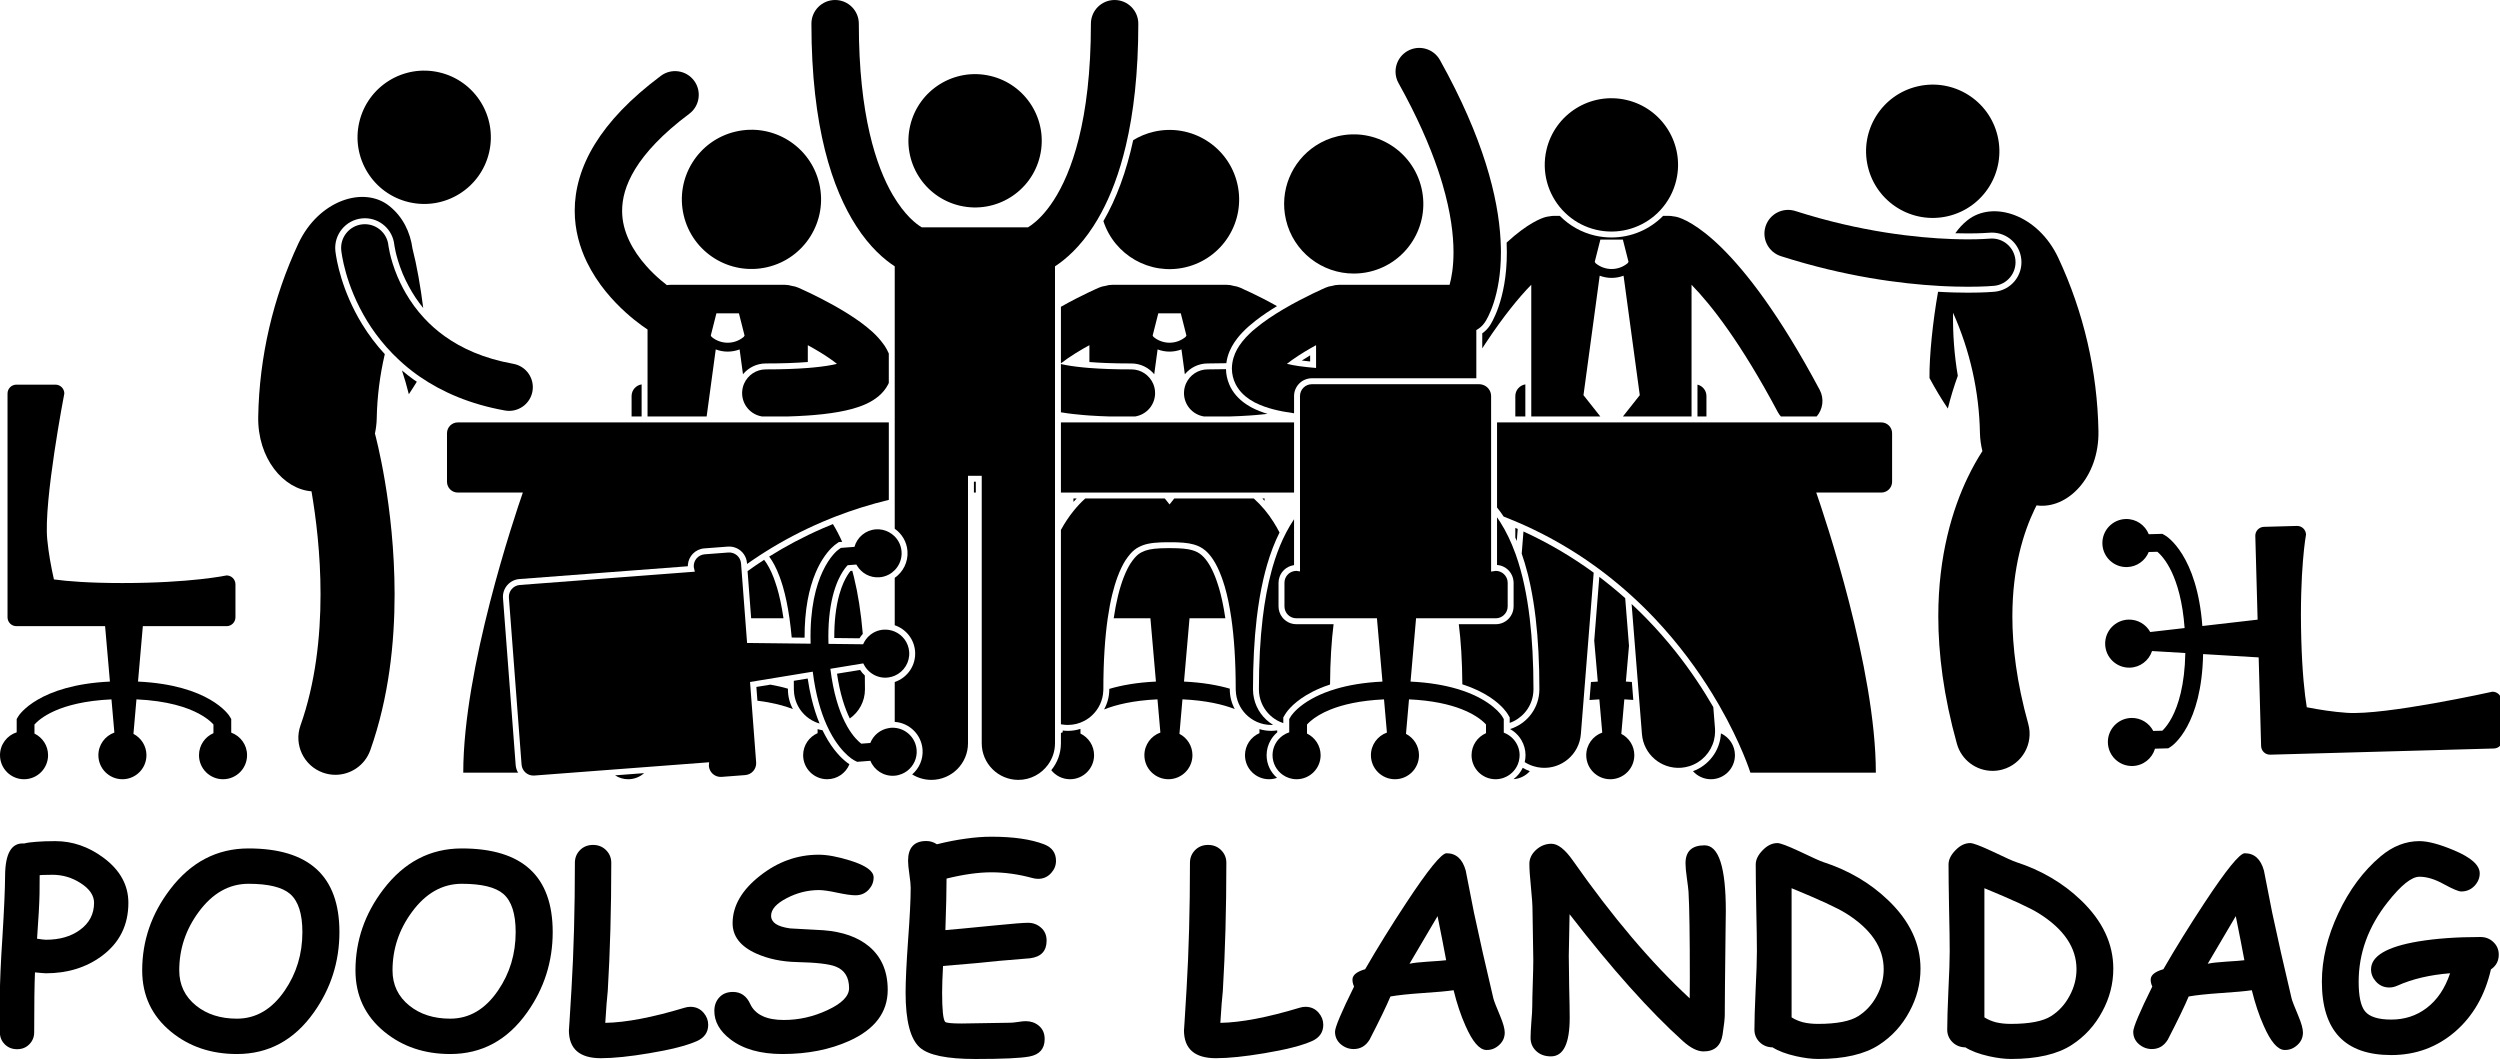 <?xml version="1.0" encoding="UTF-8" standalone="no"?>
<svg
   xmlns:dc="http://purl.org/dc/elements/1.1/"
   xmlns:cc="http://creativecommons.org/ns#"
   xmlns:rdf="http://www.w3.org/1999/02/22-rdf-syntax-ns#"
   xmlns:svg="http://www.w3.org/2000/svg"
   xmlns="http://www.w3.org/2000/svg"
   xmlns:sodipodi="http://sodipodi.sourceforge.net/DTD/sodipodi-0.dtd"
   xmlns:inkscape="http://www.inkscape.org/namespaces/inkscape"
   height="171.702"
   width="405"
   version="1.1"
   x="0px"
   y="0px"
   viewBox="0 0 135 57.234"
   style="fill:#000000"
   xml:space="preserve"
   id="svg20"
   sodipodi:docname="poolse_landdag.svg"
   inkscape:version="1.0.2-2 (e86c870879, 2021-01-15)"
   inkscape:export-filename="C:\Users\A599131\Documents\TAAL\rebus\Poolsee landdag\pic-pl.png"
   inkscape:export-xdpi="96"
   inkscape:export-ydpi="96"><defs
     id="defs24" /><sodipodi:namedview
     pagecolor="#ffffff"
     bordercolor="#666666"
     borderopacity="1"
     objecttolerance="10"
     gridtolerance="10"
     guidetolerance="10"
     inkscape:pageopacity="0"
     inkscape:pageshadow="2"
     inkscape:window-width="1920"
     inkscape:window-height="1057"
     id="namedview22"
     showgrid="false"
     inkscape:zoom="0.55625733"
     inkscape:cx="539.82753"
     inkscape:cy="242.7396"
     inkscape:window-x="-8"
     inkscape:window-y="-8"
     inkscape:window-maximized="1"
     inkscape:current-layer="g1762"
     showguides="false"
     inkscape:document-rotation="0"
     fit-margin-top="0"
     fit-margin-left="0"
     fit-margin-right="0"
     fit-margin-bottom="0" /><g
     style="display:inline"
     inkscape:label="layer"
     id="g1762"
     inkscape:groupmode="layer"
     transform="translate(-35.833,-111.779)"><g
       transform="matrix(0.16,0,0,0.16,35.833,111.779)"
       id="g108"
       style="display:inline;fill:#000000"><path
         inkscape:connector-curvature="0"
         d="m 548.734,230.035 1.051,-12.062 -0.739,-9.306 -0.371,-4.667 -0.169,-2.115 c -1.586,-1.415 -3.237,-2.822 -4.953,-4.217 -0.842,-0.684 -1.698,-1.363 -2.57,-2.039 -0.403,-0.311 -0.805,-0.624 -1.215,-0.935 l -0.071,0.896 -0.165,2.077 -0.505,6.333 -0.371,4.668 -0.604,7.584 1.203,13.783 c -0.789,0.037 -1.559,0.083 -2.31,0.139 l -0.483,6.079 c 1.058,-0.092 2.164,-0.164 3.317,-0.218 l 0.977,11.208 c -3.143,1.118 -5.397,4.111 -5.397,7.638 0,4.48 3.633,8.111 8.113,8.111 4.48,0 8.111,-3.631 8.111,-8.111 0,-3.137 -1.783,-5.854 -4.389,-7.203 l 1.016,-11.646 c 1.048,0.048 2.056,0.112 3.025,0.193 l -0.482,-6.068 c -0.66,-0.048 -1.33,-0.09 -2.019,-0.122 z"
         id="path2" /><path
         inkscape:connector-curvature="0"
         d="m 510.806,262.965 c 2.189,-0.143 4.138,-1.153 5.512,-2.692 -0.842,-0.306 -1.642,-0.688 -2.399,-1.137 -0.71,1.52 -1.784,2.833 -3.113,3.829 z"
         id="path4" /><path
         inkscape:connector-curvature="0"
         d="m 571.382,260.273 c 1.485,1.665 3.642,2.719 6.05,2.719 4.481,0 8.111,-3.631 8.111,-8.111 0,-3.271 -1.939,-6.083 -4.728,-7.367 -0.292,5.805 -4.08,10.813 -9.433,12.759 z"
         id="path6" /><path
         inkscape:connector-curvature="0"
         d="m 575.922,133.668 c 0,-1.871 -1.291,-3.43 -3.026,-3.867 v 10.764 h 3.026 z"
         id="path8" /><path
         inkscape:connector-curvature="0"
         d="m 511.422,181.448 c 0.169,0.37 0.327,0.755 0.49,1.133 l 0.322,-4.058 c -0.272,-0.119 -0.539,-0.242 -0.813,-0.36 v 3.285 z"
         id="path10" /><path
         inkscape:connector-curvature="0"
         d="m 511.422,133.668 v 6.896 h 3.382 V 129.73 c -1.913,0.299 -3.382,1.941 -3.382,3.938 z"
         id="path12" /><path
         inkscape:connector-curvature="0"
         d="m 555.608,208.668 c -1.468,-1.503 -3.009,-3.011 -4.618,-4.517 -0.054,-0.051 -0.109,-0.101 -0.163,-0.151 -0.053,-0.049 -0.106,-0.098 -0.159,-0.146 l 0.012,0.146 0.154,1.946 0.217,2.722 1.722,21.657 0.484,6.095 0.902,11.348 c 0.541,6.807 6.499,11.885 13.306,11.344 0.954,-0.076 1.869,-0.268 2.745,-0.545 4.108,-1.295 7.228,-4.65 8.262,-8.78 0.233,-0.93 0.361,-1.895 0.369,-2.888 0.003,-0.361 -0.002,-0.725 -0.031,-1.092 l -0.448,-5.643 -0.122,-1.526 c -3.332,-5.765 -7.537,-12.193 -12.749,-18.758 -2.864,-3.608 -6.151,-7.393 -9.883,-11.212 z"
         id="path14" /><path
         inkscape:connector-curvature="0"
         d="m 502.767,109.959 c -0.663,0.982 -1.519,1.85 -2.505,2.543 v 2.826 2.239 c 0.36,-0.557 0.718,-1.104 1.072,-1.64 6.223,-9.419 11.444,-15.706 15.47,-19.828 v 33.568 10.896 h 23.313 l -5.693,-7.191 0.503,-3.705 4.969,-36.616 c 1.297,0.486 2.662,0.74 4.026,0.739 h 0.002 c 0,0 0.004,0 0.006,0 1.363,0 2.726,-0.254 4.02,-0.74 l 4.971,36.617 0.503,3.705 -5.693,7.191 h 23.166 V 129.667 96.113 c 6.694,6.861 16.688,19.631 29.123,42.984 0.289,0.541 0.643,1.021 1.028,1.467 h 12.076 c 2.102,-2.43 2.618,-5.99 1.016,-8.996 -13.614,-25.512 -24.796,-39.76 -33.007,-47.865 -8.195,-8.086 -13.532,-10.047 -15.127,-10.465 -0.407,-0.107 -0.814,-0.172 -1.221,-0.215 -0.521,-0.111 -1.061,-0.174 -1.617,-0.174 h -1.858 c -4.472,4.551 -10.661,7.303 -17.439,7.303 -1.865,0 -3.739,-0.217 -5.573,-0.643 -4.579,-1.065 -8.65,-3.386 -11.869,-6.66 h -1.895 c -0.557,0 -1.098,0.063 -1.621,0.174 -0.404,0.043 -0.811,0.107 -1.216,0.215 l -0.003,-0.002 c -1.466,0.386 -6.102,2.089 -13.208,8.643 0.045,1.093 0.074,2.179 0.074,3.25 0.026,16.326 -5.557,24.492 -5.793,24.83 z m 37.355,-29.086 h 3.801 3.799 l 1.9,7.5 -0.289,0.456 c -1.566,1.306 -3.484,1.96 -5.412,1.962 -1.928,-0.002 -3.843,-0.655 -5.407,-1.958 l -0.292,-0.46 z"
         id="path16" /><path
         inkscape:connector-curvature="0"
         d="m 513.578,186.855 c 0.722,2.064 1.374,4.251 1.966,6.559 0.084,0.329 0.174,0.646 0.256,0.98 0.26,1.065 0.502,2.16 0.733,3.273 0.716,3.432 1.302,7.09 1.76,11 0.835,7.123 1.25,15.072 1.254,24 0,0.418 -0.026,0.828 -0.063,1.237 -0.506,5.745 -4.49,10.504 -9.834,12.144 0.402,0.224 0.786,0.473 1.15,0.746 1.086,0.814 1.992,1.832 2.672,2.991 0.89,1.517 1.396,3.265 1.396,5.095 0,0.806 -0.104,1.586 -0.283,2.338 0.893,0.568 1.867,1.021 2.903,1.348 0.876,0.276 1.792,0.469 2.747,0.545 6.807,0.541 12.765,-4.537 13.306,-11.344 l 0.9,-11.309 0.485,-6.108 1.724,-21.683 0.354,-4.444 0.017,-0.224 0.504,-6.332 0.172,-2.161 0.176,-2.221 c -6.938,-5.067 -14.813,-9.829 -23.701,-13.903 z"
         id="path18" /><path
         inkscape:connector-curvature="0"
         d="m 529.353,72.85 c 2.632,2.222 5.811,3.876 9.396,4.711 7.183,1.672 14.363,-0.3 19.602,-4.711 0.734,-0.618 1.426,-1.288 2.078,-1.998 2.535,-2.76 4.419,-6.188 5.329,-10.1 2.817,-12.1 -4.709,-24.191 -16.807,-27.01 -12.1,-2.816 -24.193,4.707 -27.012,16.807 -1.748,7.51 0.489,15.014 5.328,20.303 0.65,0.708 1.347,1.374 2.086,1.998 z"
         id="path20" /><path
         inkscape:connector-curvature="0"
         d="m 78.041,247.262 v -4.59 l -0.419,-0.705 C 77.218,241.129 70.421,231.15 46.578,230.034 l 1.631,-18.704 h 28.26 c 1.654,0 2.996,-1.342 2.996,-2.996 v -11.131 c 0,-1.654 -1.342,-2.996 -2.996,-2.996 0,0 -11.98,2.572 -35.191,2.572 -11.224,0 -18.523,-0.602 -23.078,-1.223 -0.934,-4.121 -1.807,-8.832 -2.256,-13.504 -1.248,-12.979 5.767,-49.242 5.767,-49.242 0,-1.652 -1.341,-2.994 -2.995,-2.994 H 5.535 c -1.654,0 -2.994,1.342 -2.994,2.994 L 2.54,208.334 c 0,1.654 1.341,2.996 2.995,2.996 h 6.067 7.112 16.753 l 1.631,18.704 C 13.254,231.148 6.459,241.129 6.053,241.967 l -0.42,0.707 v 4.482 C 2.366,248.204 0,251.265 0,254.881 c 0,4.48 3.631,8.111 8.111,8.111 4.482,0 8.113,-3.631 8.113,-8.111 0,-3.217 -1.876,-5.987 -4.59,-7.3 l -0.001,-3.061 c 1.617,-1.795 7.963,-7.647 25.989,-8.483 l 0.978,11.207 c -3.142,1.119 -5.396,4.111 -5.396,7.638 0,4.48 3.632,8.111 8.112,8.111 4.48,0 8.111,-3.631 8.111,-8.111 0,-3.137 -1.783,-5.854 -4.388,-7.203 l 1.015,-11.645 c 10.568,0.481 17.143,2.727 21.073,4.828 2.214,1.186 3.602,2.331 4.413,3.127 0.202,0.197 0.368,0.374 0.501,0.524 v 2.93 c -2.87,1.25 -4.879,4.109 -4.879,7.439 0,4.48 3.632,8.111 8.112,8.111 4.48,0 8.112,-3.631 8.112,-8.111 0.002,-3.509 -2.228,-6.487 -5.345,-7.62 z"
         id="path22" /><ellipse
         transform="matrix(0.227,-0.974,0.974,0.227,65.544,175.23)"
         cx="143.133"
         cy="46.334"
         rx="22.494"
         ry="22.495"
         id="ellipse24" /><path
         inkscape:connector-curvature="0"
         d="m 124.985,253.169 c 6.287,-17.82 8.185,-36.204 8.195,-52.573 -0.025,-30.075 -6.465,-53.564 -6.622,-54.221 -0.004,-0.015 -0.01,-0.028 -0.014,-0.043 0.341,-1.634 0.556,-3.296 0.6,-4.965 0.133,-7.375 1.053,-14.696 2.726,-21.842 -2.86,-3.094 -5.423,-6.477 -7.663,-10.131 -6.941,-11.37 -8.646,-21.666 -9.003,-24.549 l -0.004,-0.031 -0.012,-0.116 c -0.568,-5.484 3.432,-10.408 8.916,-10.979 0.35,-0.035 0.696,-0.054 1.039,-0.054 5.136,0 9.409,3.857 9.94,8.972 0.008,0.052 0.029,0.201 0.062,0.411 0.054,0.335 0.176,1.042 0.402,2.03 0.37,1.606 1.058,4.087 2.224,6.948 0.071,0.174 0.137,0.344 0.211,0.52 0.589,1.397 1.254,2.732 1.953,4.039 1.416,2.649 3.051,5.111 4.907,7.373 -0.9,-7.162 -2.182,-14.475 -3.624,-20.045 -0.752,-5.572 -3.285,-10.782 -7.816,-14.385 -8.586,-6.893 -23.865,-1.947 -30.703,12.672 -8.564,18.313 -13.182,38.232 -13.547,58.445 -0.258,14.133 8.566,24.448 17.978,25.175 1.499,8.732 3.065,21.132 3.053,34.774 0.013,14.398 -1.751,30.11 -6.764,44.238 -2.303,6.507 1.108,13.65 7.617,15.952 1.379,0.487 2.786,0.719 4.169,0.719 5.145,0.003 9.966,-3.203 11.78,-8.334 z"
         id="path26" /><path
         inkscape:connector-curvature="0"
         d="m 135.663,125.028 c 0.862,2.607 1.64,5.28 2.319,8.021 0.925,-1.378 1.819,-2.787 2.695,-4.217 -0.374,-0.257 -0.763,-0.497 -1.13,-0.762 -1.342,-0.963 -2.628,-1.986 -3.884,-3.042 z"
         id="path28" /><path
         inkscape:connector-curvature="0"
         d="m 136.125,97.483 c -0.764,-1.431 -1.426,-2.827 -1.988,-4.159 -1.323,-3.139 -2.104,-5.895 -2.543,-7.8 -0.217,-0.952 -0.352,-1.691 -0.427,-2.158 -0.037,-0.233 -0.06,-0.397 -0.072,-0.488 -0.002,-0.013 -0.003,-0.023 -0.004,-0.033 -0.456,-4.396 -4.388,-7.589 -8.782,-7.135 -4.394,0.456 -7.589,4.386 -7.133,8.782 l -0.002,-0.002 c 0.097,0.725 1.228,11.557 8.738,23.86 1.782,2.91 3.95,5.896 6.536,8.817 1.3,1.47 2.716,2.919 4.244,4.337 1.839,1.707 3.829,3.369 6.022,4.943 0.322,0.231 0.654,0.459 0.984,0.687 7.481,5.166 16.985,9.314 28.724,11.408 0.477,0.085 0.951,0.127 1.419,0.127 3.8,0 7.171,-2.72 7.866,-6.592 0.778,-4.349 -2.116,-8.506 -6.465,-9.285 -10.078,-1.813 -17.505,-5.266 -23.198,-9.343 -2.602,-1.867 -4.847,-3.887 -6.792,-5.969 -2.593,-2.775 -4.643,-5.662 -6.27,-8.461 -0.299,-0.515 -0.586,-1.028 -0.857,-1.536 z"
         id="path30" /><path
         inkscape:connector-curvature="0"
         d="m 844.239,236.367 c -0.046,-1.654 -1.424,-2.959 -3.076,-2.912 0,0 -36.056,8.012 -49.063,7.123 -4.684,-0.32 -9.417,-1.064 -13.562,-1.883 -0.746,-4.535 -1.549,-11.815 -1.859,-23.035 -0.639,-23.203 1.6,-35.25 1.6,-35.25 -0.045,-1.652 -1.423,-2.957 -3.076,-2.91 l -11.126,0.307 c -1.653,0.045 -2.959,1.424 -2.913,3.076 l 0.78,28.249 -18.655,2.146 c -1.769,-23.806 -11.936,-30.322 -12.783,-30.706 l -0.721,-0.401 -4.584,0.128 c -1.219,-3.082 -4.258,-5.228 -7.763,-5.131 -4.478,0.123 -8.009,3.854 -7.885,8.334 0.124,4.479 3.854,8.008 8.334,7.885 3.329,-0.092 6.133,-2.18 7.302,-5.084 l 2.921,-0.081 c 1.841,1.571 7.862,7.757 9.195,25.745 l -11.608,1.336 c -1.422,-2.566 -4.185,-4.273 -7.321,-4.188 -4.479,0.123 -8.01,3.854 -7.885,8.332 0.123,4.48 3.854,8.008 8.332,7.885 3.524,-0.097 6.455,-2.433 7.486,-5.605 l 11.232,0.669 c -0.201,10.99 -2.417,17.72 -4.477,21.65 -1.083,2.062 -2.126,3.364 -2.849,4.13 -0.162,0.17 -0.308,0.313 -0.434,0.432 l -3.065,0.083 c -1.387,-2.676 -4.208,-4.475 -7.424,-4.385 -4.479,0.123 -8.009,3.854 -7.886,8.332 0.124,4.479 3.855,8.01 8.333,7.887 3.615,-0.101 6.609,-2.551 7.566,-5.847 l 4.478,-0.123 0.697,-0.439 c 0.815,-0.429 10.624,-7.502 11.061,-31.363 l 18.755,1.116 0.462,16.746 0.363,13.176 c 0.046,1.652 1.424,2.955 3.078,2.91 l 75.493,-2.084 c 1.652,-0.045 2.957,-1.422 2.911,-3.074 z"
         id="path32" /><path
         inkscape:connector-curvature="0"
         d="m 663.978,74.367 c -1.595,1.269 -2.94,2.739 -4.052,4.351 1.567,0.045 2.991,0.064 4.254,0.063 4.278,0 6.811,-0.207 7.086,-0.23 0.352,-0.032 0.67,-0.047 0.985,-0.047 5.183,0 9.456,3.893 9.944,9.056 0.525,5.485 -3.515,10.375 -9.007,10.899 -0.345,0.032 -3.521,0.32 -9.009,0.32 -1.402,0 -2.984,-0.021 -4.724,-0.071 -0.897,-0.026 -1.837,-0.061 -2.818,-0.104 -0.818,-0.036 -1.669,-0.08 -2.544,-0.132 -1.785,10.06 -2.982,21.766 -2.888,29.117 1.914,3.578 3.982,7.012 6.188,10.297 0.945,-3.811 2.074,-7.498 3.365,-11.049 -1.185,-7.03 -1.71,-14.155 -1.604,-21.286 5.729,12.795 8.826,26.626 9.079,40.653 0.054,2.036 0.337,4.067 0.829,6.042 -1.568,2.429 -3.294,5.412 -5.006,8.993 -5.056,10.551 -9.893,26.219 -9.881,46.79 -0.002,12.547 1.782,26.896 6.28,42.997 1.541,5.526 6.564,9.144 12.034,9.144 1.111,0 2.242,-0.149 3.365,-0.462 6.649,-1.857 10.535,-8.752 8.682,-15.401 -3.925,-14.06 -5.361,-26.096 -5.361,-36.277 0.011,-16.679 3.833,-28.442 7.438,-36.009 0.24,-0.504 0.481,-0.986 0.718,-1.452 10.415,1.446 21.181,-9.496 20.896,-25.085 -0.365,-20.213 -4.982,-40.133 -13.548,-58.445 C 687.846,72.42 672.566,67.475 663.978,74.367 Z"
         id="path34" /><ellipse
         transform="matrix(0.974,-0.227,0.227,0.974,5.392,149.272)"
         cx="652.245"
         cy="51.174"
         rx="22.495"
         ry="22.494"
         id="ellipse36" /><path
         inkscape:connector-curvature="0"
         d="m 664.181,96.78 c 5.452,0 8.595,-0.29 8.818,-0.312 4.398,-0.419 7.627,-4.323 7.207,-8.721 -0.417,-4.398 -4.32,-7.625 -8.719,-7.207 h -0.002 c 0,0 0,0 -0.049,0.004 -0.424,0.036 -2.984,0.236 -7.256,0.236 -1.586,0 -3.414,-0.028 -5.45,-0.103 -11.795,-0.426 -30.773,-2.396 -52.792,-9.457 -4.209,-1.348 -8.711,0.969 -10.061,5.177 -1.348,4.206 0.972,8.711 5.18,10.059 21.592,6.917 40.424,9.312 53.401,10.039 0.609,0.035 1.21,0.066 1.794,0.094 1.181,0.055 2.301,0.095 3.37,0.124 1.657,0.047 3.185,0.067 4.559,0.067 z"
         id="path38" /><path
         inkscape:connector-curvature="0"
         d="m 265.924,232.423 c -1.777,-0.516 -3.743,-0.975 -5.904,-1.356 l -4.747,0.779 0.353,4.649 c 5.087,0.612 9.002,1.66 11.979,2.815 -1.07,-1.978 -1.679,-4.239 -1.679,-6.642 0,-0.084 -0.002,-0.162 -0.002,-0.245 z"
         id="path40" /><path
         inkscape:connector-curvature="0"
         d="m 212.006,262.992 c 2.071,0 3.955,-0.782 5.388,-2.058 l -9.805,0.744 c 1.271,0.829 2.786,1.314 4.417,1.314 z"
         id="path42" /><path
         inkscape:connector-curvature="0"
         d="m 279.389,249.787 c -0.528,-0.88 -1.054,-1.85 -1.57,-2.898 -0.071,-0.144 -0.142,-0.283 -0.213,-0.431 -0.567,-0.096 -1.125,-0.217 -1.667,-0.378 v 1.361 c -2.871,1.249 -4.879,4.108 -4.879,7.439 0,4.48 3.631,8.111 8.111,8.111 3.397,0 6.303,-2.089 7.511,-5.051 -1.545,-1.028 -4.442,-3.406 -7.293,-8.153 z"
         id="path44" /><path
         inkscape:connector-curvature="0"
         d="m 252.511,195.471 0.167,2.197 0.835,11 h 10.912 c -0.644,-4.398 -1.41,-7.712 -2.118,-10.127 -0.089,-0.303 -0.184,-0.581 -0.275,-0.873 -0.311,-0.995 -0.632,-1.947 -0.97,-2.822 -0.952,-2.458 -2.013,-4.426 -3.172,-5.909 -1.924,1.247 -3.787,2.52 -5.585,3.815 z"
         id="path46" /><path
         inkscape:connector-curvature="0"
         d="m 216.547,129.729 c -1.916,0.298 -3.387,1.939 -3.387,3.939 v 6.896 h 3.387 z"
         id="path48" /><ellipse
         transform="matrix(0.974,-0.227,0.227,0.974,-8.664,59.265)"
         cx="253.59"
         cy="67.339"
         rx="23.49"
         ry="23.489"
         id="ellipse50" /><path
         inkscape:connector-curvature="0"
         d="m 272.598,229.002 -4.688,0.77 c 0.011,0.948 0.017,1.912 0.016,2.896 0,0.131 0.016,0.258 0.02,0.388 0.1,3.1 1.366,5.902 3.385,7.977 1.056,1.086 2.316,1.969 3.719,2.593 0.5,0.223 1.018,0.411 1.551,0.564 -1.016,-2.456 -1.956,-5.304 -2.743,-8.604 -0.483,-2.023 -0.911,-4.209 -1.26,-6.584 z"
         id="path52" /><path
         inkscape:connector-curvature="0"
         d="m 218.545,129.668 v 10.896 h 19.945 l 1.479,-10.896 1.593,-11.739 c 1.297,0.486 2.662,0.74 4.026,0.739 h 0.002 c 0,0 0.004,0 0.006,0 1.363,0 2.726,-0.254 4.021,-0.74 l 1.137,8.378 c 1.835,-2.223 4.61,-3.642 7.709,-3.642 h 0.119 c 5.303,0 10.04,-0.168 14.053,-0.486 v -5.679 c 0.661,0.36 1.33,0.733 2,1.117 0.701,0.401 1.401,0.813 2.092,1.235 1.152,0.698 2.269,1.425 3.303,2.142 0.892,0.619 1.726,1.233 2.447,1.813 -0.977,0.242 -2.141,0.477 -3.488,0.672 -1.281,0.2 -2.742,0.378 -4.353,0.534 -0.643,0.063 -1.304,0.122 -2,0.177 -3.873,0.302 -8.573,0.479 -14.17,0.477 -3.25,0 -6.04,1.94 -7.293,4.723 -0.042,0.093 -0.083,0.184 -0.121,0.279 -0.375,0.927 -0.586,1.938 -0.586,2.998 0,1.944 0.694,3.726 1.846,5.112 1.219,1.467 2.956,2.482 4.928,2.786 h 8.435 c 2.494,-0.071 4.802,-0.183 6.961,-0.331 0.683,-0.046 1.349,-0.097 2,-0.151 1.045,-0.088 2.057,-0.185 3.025,-0.293 3.899,-0.435 7.204,-1.034 10.057,-1.814 3.338,-0.951 6.166,-2.1 8.73,-4.195 1.264,-1.051 2.451,-2.398 3.301,-4.055 0.085,-0.161 0.147,-0.336 0.223,-0.503 v -9.918 c -0.409,-0.955 -0.895,-1.814 -1.393,-2.581 -0.132,-0.196 -0.273,-0.378 -0.409,-0.567 -2.193,-3.057 -4.869,-5.271 -7.739,-7.403 -5.917,-4.283 -12.954,-7.885 -17.204,-9.912 -2.266,-1.081 -3.742,-1.715 -3.831,-1.764 -0.706,-0.306 -1.431,-0.494 -2.157,-0.589 -0.735,-0.231 -1.517,-0.358 -2.329,-0.358 h -38.637 c -0.405,0 -0.8,0.041 -1.188,0.101 -0.577,-0.442 -1.234,-0.968 -1.945,-1.571 -1.548,-1.312 -3.34,-2.981 -5.074,-4.953 -4.421,-4.993 -8.137,-11.483 -8.098,-18.59 0.017,-4.061 1.084,-8.608 4.422,-14.086 3.34,-5.456 9.056,-11.768 18.23,-18.618 3.541,-2.642 4.267,-7.657 1.624,-11.195 -2.644,-3.54 -7.658,-4.269 -11.196,-1.625 -10.371,7.749 -17.59,15.41 -22.295,23.07 -4.708,7.638 -6.802,15.348 -6.785,22.453 -0.002,6.507 1.701,12.381 4.112,17.352 3.638,7.475 8.786,13.055 13.001,16.898 2.143,1.942 4.059,3.435 5.468,4.46 0.899,0.654 1.587,1.115 1.998,1.383 v 18.459 z m 23.244,-23.918 h 3.801 3.799 l 1.9,7.5 -0.289,0.456 c -1.566,1.306 -3.484,1.96 -5.412,1.962 -1.928,-0.002 -3.843,-0.655 -5.408,-1.958 l -0.292,-0.46 z"
         id="path54" /><path
         inkscape:connector-curvature="0"
         d="m 282.491,227.373 c 1.007,6.864 2.651,11.719 4.312,15.116 3.092,-2.17 5.119,-5.756 5.119,-9.821 0,-1.6 -0.018,-3.154 -0.045,-4.684 -0.601,-0.561 -1.145,-1.188 -1.6,-1.891 z"
         id="path56" /><path
         inkscape:connector-curvature="0"
         d="m 291.19,213.928 c -0.614,-7.218 -1.609,-13.506 -2.96,-19.057 -0.185,-0.759 -0.383,-1.495 -0.582,-2.228 l -0.598,0.046 c -0.619,0.752 -1.509,2.041 -2.396,4.049 -0.466,1.059 -0.953,2.377 -1.399,3.979 -0.523,1.882 -0.99,4.159 -1.299,6.884 -0.256,2.26 -0.405,4.825 -0.387,7.729 l 8.509,0.096 c 0.323,-0.541 0.704,-1.033 1.112,-1.498 z"
         id="path58" /><path
         inkscape:connector-curvature="0"
         d="m 259.591,187.849 c 1.128,1.482 2.354,3.635 3.531,6.802 0.341,0.917 0.678,1.919 1.007,3.018 0.031,0.105 0.064,0.203 0.095,0.311 0.856,2.917 1.616,6.468 2.223,10.689 0.289,2.01 0.543,4.175 0.754,6.5 l 4.349,0.049 c -0.013,-2.342 0.074,-4.519 0.237,-6.549 0.348,-4.325 1.053,-7.963 1.94,-11.007 0.48,-1.647 1.013,-3.119 1.571,-4.433 0.765,-1.8 1.575,-3.301 2.362,-4.537 2.181,-3.425 4.171,-4.84 4.439,-5.018 l -0.116,0.074 0.673,-0.473 0.447,-0.32 0.552,-0.041 0.576,-0.044 c -0.947,-2.141 -1.989,-4.134 -3.126,-5.993 -1.164,0.47 -2.313,0.952 -3.445,1.445 -6.543,2.849 -12.559,6.07 -18.069,9.527 z"
         id="path60" /><path
         inkscape:connector-curvature="0"
         d="m 415.053,232.422 c -4.103,-1.189 -9.186,-2.094 -15.45,-2.386 l 1.863,-21.368 h 12.088 c -0.645,-4.398 -1.409,-7.712 -2.118,-10.127 -0.089,-0.303 -0.184,-0.581 -0.274,-0.873 -0.312,-0.995 -0.632,-1.947 -0.971,-2.822 -1.347,-3.478 -2.908,-6.001 -4.663,-7.512 -0.965,-0.809 -1.84,-1.266 -3.205,-1.662 -1.584,-0.461 -3.881,-0.674 -7.225,-0.674 h -0.371 -0.492 c -3.651,0 -6.11,0.275 -7.738,0.865 -1.734,0.686 -2.934,1.271 -4.982,4.352 -0.632,0.991 -1.434,2.503 -2.262,4.632 -0.326,0.839 -0.655,1.774 -0.98,2.821 -0.319,1.023 -0.634,2.131 -0.936,3.369 -0.57,2.321 -1.056,4.872 -1.461,7.631 h 12.387 l 1.864,21.368 c -6.409,0.299 -11.59,1.236 -15.742,2.467 0,0.056 -10e-4,0.109 -10e-4,0.165 0,2.458 -0.642,4.768 -1.759,6.777 4.02,-1.606 9.81,-3.027 18.025,-3.409 l 0.978,11.207 c -3.143,1.118 -5.397,4.111 -5.397,7.638 0,4.48 3.632,8.111 8.111,8.111 4.48,0 8.111,-3.631 8.111,-8.111 0,-3.137 -1.783,-5.854 -4.389,-7.203 l 1.016,-11.645 c 7.962,0.362 13.65,1.726 17.653,3.276 -1.069,-1.978 -1.679,-4.239 -1.679,-6.641 0.001,-0.084 -10e-4,-0.162 -10e-4,-0.246 z"
         id="path62" /><path
         inkscape:connector-curvature="0"
         d="m 358.659,246.548 v 0.608 c -0.203,0.066 -0.403,0.139 -0.599,0.219 v 3.473 c 0,3.449 -1.224,6.616 -3.257,9.094 1.486,1.858 3.768,3.051 6.333,3.051 4.482,0 8.113,-3.631 8.113,-8.111 0,-3.217 -1.876,-5.987 -4.59,-7.3 l -10e-4,-1.587 c -1.348,0.433 -2.781,0.672 -4.271,0.672 -0.585,-0.001 -1.16,-0.049 -1.728,-0.119 z"
         id="path64" /><path
         inkscape:connector-curvature="0"
         d="m 427.48,254.881 c 0,-1.844 0.508,-3.584 1.388,-5.094 0.561,-0.961 1.274,-1.824 2.121,-2.554 0.024,-0.022 0.052,-0.04 0.077,-0.062 v -0.668 c -0.659,0.096 -1.328,0.162 -2.014,0.162 -1.385,0 -2.721,-0.209 -3.985,-0.586 v 1.361 c -2.871,1.249 -4.88,4.108 -4.88,7.439 0,4.48 3.631,8.111 8.113,8.111 0.945,0 1.849,-0.17 2.692,-0.467 -2.145,-1.853 -3.512,-4.588 -3.512,-7.642 z"
         id="path66" /><path
         inkscape:connector-curvature="0"
         d="m 426.056,168.24 c 0.254,0.256 0.488,0.53 0.735,0.793 v -0.793 z"
         id="path68" /><path
         inkscape:connector-curvature="0"
         d="m 363.372,168.24 h -1.082 v 1.149 c 0.356,-0.392 0.716,-0.776 1.082,-1.149 z"
         id="path70" /><path
         inkscape:connector-curvature="0"
         d="m 400.045,90.217 c 12.637,-2.941 20.494,-15.57 17.553,-28.205 -2.943,-12.635 -15.572,-20.492 -28.206,-17.549 -2.522,0.587 -4.848,1.565 -6.941,2.847 -2.297,10.601 -5.652,19.73 -10.055,27.324 3.733,11.468 15.688,18.368 27.649,15.583 z"
         id="path72" /><path
         inkscape:connector-curvature="0"
         d="m 423.228,235.721 c -0.221,-0.984 -0.346,-2.003 -0.346,-3.053 0.005,-8.909 0.423,-16.868 1.26,-24 0.565,-4.811 1.32,-9.244 2.273,-13.329 0.114,-0.492 0.234,-0.976 0.354,-1.457 0.084,-0.338 0.166,-0.681 0.253,-1.014 0.191,-0.729 0.389,-1.448 0.593,-2.155 1.16,-4.011 2.571,-7.68 4.227,-10.996 -0.633,-1.21 -1.293,-2.378 -1.996,-3.486 -0.939,-1.512 -1.967,-2.912 -3.055,-4.215 -1.148,-1.375 -2.368,-2.634 -3.64,-3.775 h -26.842 l -1.591,2.01 -1.591,-2.01 h -26.86 c -1.409,1.274 -2.735,2.684 -3.977,4.23 -1.54,1.915 -2.952,4.036 -4.23,6.365 v 15.203 13.26 37.139 c 0.197,0.038 0.398,0.063 0.599,0.091 0.565,0.082 1.139,0.139 1.728,0.139 1.993,0 3.869,-0.493 5.523,-1.354 0.972,-0.505 1.862,-1.142 2.655,-1.883 2.233,-2.085 3.663,-5.007 3.795,-8.271 0.007,-0.164 0.025,-0.324 0.025,-0.49 -0.004,-9.698 0.556,-17.625 1.472,-24 0.438,-3.048 0.956,-5.745 1.536,-8.104 0.253,-1.036 0.518,-1.987 0.789,-2.896 0.325,-1.092 0.661,-2.099 1.003,-3.018 0.878,-2.359 1.795,-4.186 2.663,-5.547 2.311,-3.469 3.865,-4.293 5.967,-5.119 2.107,-0.766 5.126,-1.008 8.904,-0.984 3.352,-0.016 6.127,0.162 8.162,0.752 1.547,0.449 2.686,1.002 3.953,2.066 1.531,1.319 3.536,3.772 5.417,8.832 0.341,0.917 0.678,1.919 1.007,3.018 0.032,0.105 0.064,0.203 0.096,0.311 0.855,2.917 1.615,6.468 2.223,10.689 0.918,6.376 1.483,14.298 1.479,24 0,0.131 0.016,0.258 0.02,0.388 0.1,3.099 1.364,5.899 3.383,7.974 1.058,1.088 2.32,1.973 3.726,2.598 1.489,0.663 3.135,1.039 4.87,1.039 0.205,0 0.405,-0.021 0.608,-0.03 -3.218,-1.951 -5.591,-5.144 -6.435,-8.918 z"
         id="path74" /><path
         inkscape:connector-curvature="0"
         d="m 358.06,139.151 c 0.756,0.126 1.532,0.247 2.344,0.36 0.61,0.082 1.244,0.159 1.887,0.232 1.077,0.124 2.21,0.233 3.385,0.333 0.653,0.056 1.314,0.108 1.998,0.155 2.156,0.15 4.479,0.26 6.969,0.332 h 8.428 c 1.971,-0.304 3.706,-1.318 4.926,-2.785 1.153,-1.387 1.848,-3.168 1.848,-5.111 0,-1.062 -0.211,-2.073 -0.587,-3 -0.038,-0.095 -0.08,-0.188 -0.122,-0.281 -1.253,-2.781 -4.043,-4.721 -7.29,-4.721 -5.589,0.01 -10.295,-0.174 -14.172,-0.479 -0.69,-0.055 -1.361,-0.111 -1.998,-0.173 -3.197,-0.312 -5.723,-0.711 -7.615,-1.151 v 11.046 5.243 z"
         id="path76" /><path
         inkscape:connector-curvature="0"
         d="m 358.06,122.627 c 0.669,-0.525 1.415,-1.072 2.222,-1.63 1.647,-1.138 3.52,-2.309 5.393,-3.388 0.671,-0.387 1.338,-0.755 1.998,-1.111 v 5.687 c 3.509,0.281 8.013,0.481 13.748,0.481 h 0.418 c 3.103,0 5.878,1.419 7.714,3.641 l 1.138,-8.378 c 1.297,0.486 2.661,0.74 4.025,0.739 h 0.002 c 0,0 0.004,0 0.006,0 1.363,0 2.725,-0.254 4.021,-0.74 l 1.138,8.378 c 1.835,-2.223 4.61,-3.642 7.709,-3.642 h 0.119 c 2.158,0 4.213,-0.03 6.177,-0.084 0.391,-3.1 1.661,-5.411 2.661,-6.949 0.306,-0.461 0.625,-0.907 0.963,-1.348 1.026,-1.336 2.226,-2.604 3.751,-3.982 0.164,-0.146 0.335,-0.285 0.501,-0.43 0.655,-0.568 1.323,-1.118 2,-1.646 2.523,-1.965 5.115,-3.635 7.22,-4.909 -3.276,-1.853 -6.353,-3.391 -8.629,-4.477 -2.267,-1.081 -3.742,-1.715 -3.831,-1.764 -0.706,-0.306 -1.432,-0.494 -2.157,-0.589 -0.735,-0.231 -1.518,-0.358 -2.329,-0.358 H 375.4 c -0.813,0 -1.595,0.127 -2.33,0.359 -0.725,0.094 -1.45,0.282 -2.154,0.588 h -0.002 c -0.077,0.035 -1.562,0.678 -3.829,1.764 -2.375,1.136 -5.61,2.759 -9.024,4.7 v 16.868 2.22 z m 32.859,-16.877 h 3.8 3.799 l 1.9,7.5 -0.289,0.456 c -1.565,1.306 -3.484,1.96 -5.412,1.962 -1.927,-0.002 -3.842,-0.655 -5.406,-1.958 l -0.292,-0.46 z"
         id="path78" /><path
         inkscape:connector-curvature="0"
         d="m 399.596,132.666 c 0,1.943 0.693,3.724 1.844,5.109 1.22,1.469 2.956,2.485 4.929,2.789 h 8.435 c 2.494,-0.071 4.803,-0.183 6.961,-0.331 0.683,-0.046 1.349,-0.097 2,-0.151 1.046,-0.088 2.058,-0.185 3.027,-0.293 0.337,-0.037 0.668,-0.077 0.996,-0.117 -0.335,-0.1 -0.675,-0.198 -0.996,-0.305 -1.076,-0.357 -2.077,-0.748 -3.027,-1.18 -0.449,-0.205 -0.889,-0.417 -1.317,-0.641 -0.236,-0.126 -0.456,-0.26 -0.683,-0.391 -2.96,-1.708 -5.089,-3.837 -6.481,-6.508 -0.164,-0.315 -0.296,-0.65 -0.436,-0.98 -0.675,-1.605 -1.056,-3.36 -1.074,-5.08 -1.927,0.051 -3.98,0.079 -6.179,0.078 -3.25,0 -6.041,1.941 -7.292,4.726 -0.041,0.092 -0.082,0.183 -0.12,0.276 -0.376,0.928 -0.587,1.938 -0.587,2.999 z"
         id="path80" /><path
         inkscape:connector-curvature="0"
         d="m 150.861,146.205 v 16.393 c 0,2.012 1.631,3.643 3.642,3.643 h 21.954 c -2.783,8.02 -20.108,59.357 -20.108,94.527 6.585,0 12.87,0 18.491,0 -0.443,-0.759 -0.731,-1.623 -0.802,-2.557 l -4.279,-56.34 c -0.25,-3.297 2.23,-6.188 5.529,-6.438 l 25.962,-1.972 2.101,-0.16 9.811,-0.745 16.323,-1.24 2.355,-0.179 0.299,-0.023 c -0.001,-0.177 0.007,-0.351 0.021,-0.524 0.228,-2.895 2.541,-5.28 5.524,-5.507 l 7.977,-0.605 c 1.089,-0.082 2.13,0.138 3.05,0.581 1.865,0.9 3.219,2.738 3.387,4.948 l 0.026,0.338 c 1.413,-1 2.862,-1.982 4.343,-2.947 0.576,-0.375 1.158,-0.747 1.744,-1.116 5.938,-3.746 12.41,-7.189 19.452,-10.189 0.771,-0.329 1.551,-0.65 2.336,-0.968 0.624,-0.253 1.244,-0.509 1.876,-0.754 5.674,-2.2 11.701,-4.11 18.098,-5.665 v -15.859 -10.283 h -22.313 -3.025 -2 -6.831 -8.712 -4.131 -14.742 -19.673 -1.998 -3.387 -58.657 c -2.012,0 -3.643,1.631 -3.643,3.641 z"
         id="path82" /><rect
         x="328.697"
         y="162.572"
         width="0.635"
         height="3.668"
         id="rect84" /><path
         inkscape:connector-curvature="0"
         d="m 603.688,142.564 h -3.49 -24.275 -3.026 -2 -24.749 -4.447 -24.895 -2 -3.382 -6.174 v 28.717 c 0.788,0.979 1.532,1.995 2.228,3.054 1.337,0.517 2.648,1.055 3.946,1.604 0.331,0.14 0.656,0.284 0.984,0.426 0.648,0.279 1.3,0.557 1.938,0.845 8.802,3.96 16.681,8.616 23.72,13.669 0.639,0.458 1.271,0.919 1.896,1.384 1.502,1.117 2.96,2.254 4.384,3.403 0.821,0.663 1.63,1.331 2.426,2.003 0.506,0.428 1.007,0.857 1.503,1.288 0.729,0.635 1.449,1.271 2.157,1.912 2.833,2.564 5.492,5.174 7.98,7.8 8.236,8.694 14.626,17.551 19.469,25.439 0.814,1.325 1.586,2.625 2.314,3.891 7.566,13.157 10.561,22.77 10.561,22.77 0,0 19.365,0 42.34,0 0,-35.17 -17.328,-86.508 -20.111,-94.527 h 21.955 c 2.012,0 3.643,-1.631 3.643,-3.643 v -16.393 c 0,-2.01 -1.631,-3.641 -3.643,-3.641 h -20.964 -3.507 -6.781 z"
         id="path86" /><polygon
         points="383.203,142.564 374.611,142.564 367.674,142.564 365.676,142.564 362.291,142.564 358.06,142.564 358.06,152.848 358.06,166.24 362.291,166.24 365.503,166.24 367.674,166.24 391.544,166.24 397.893,166.24 421.764,166.24 423.907,166.24 426.791,166.24 436.746,166.24 436.746,142.564 426.791,142.564 423.764,142.564 421.764,142.564 414.934,142.564 406.221,142.564 402.09,142.564 387.348,142.564 "
         id="polygon88" /><path
         inkscape:connector-curvature="0"
         d="M 479.763,63.512 C 476.82,50.877 464.191,43.02 451.556,45.963 c -2.772,0.646 -5.313,1.758 -7.563,3.233 -7.998,5.25 -12.282,15.107 -9.986,24.97 2.524,10.842 12.183,18.158 22.855,18.16 1.765,0.001 3.556,-0.192 5.349,-0.609 12.636,-2.942 20.493,-15.571 17.552,-28.205 z"
         id="path90" /><circle
         r="22.495"
         transform="matrix(0.227,-0.974,0.974,0.227,208.112,357.192)"
         cx="329.016"
         cy="47.527"
         id="ellipse92" /><path
         inkscape:connector-curvature="0"
         d="m 301.97,118.898 v 10.746 4.264 6.656 2 10.283 15.398 2.059 8.151 c 2.402,1.679 4.064,4.379 4.302,7.521 0.28,3.69 -1.472,7.064 -4.302,9.048 v 15.992 c 3.737,1.256 6.558,4.65 6.874,8.823 0.357,4.709 -2.589,8.907 -6.874,10.344 v 13.454 c 4.926,0.338 9.003,4.245 9.389,9.311 0.251,3.324 -1.148,6.392 -3.496,8.418 1.884,1.162 4.095,1.844 6.47,1.844 6.828,0 12.365,-5.535 12.365,-12.363 v -82.607 -2 -5.666 h 4.635 v 5.666 2 82.607 c 0,6.828 5.537,12.363 12.363,12.363 4.114,0 7.749,-2.017 9.997,-5.108 1.483,-2.039 2.368,-4.541 2.368,-7.255 v -2.291 -2.582 -2.125 -60.951 -4.558 -10.1 -2 -13.393 -10.283 -1.741 -0.259 -1.777 -4.879 -14.03 -15.165 -14.83 c 3.56,-2.314 8.415,-6.465 13.009,-13.621 0.881,-1.365 1.75,-2.84 2.602,-4.42 3.19,-5.915 6.114,-13.386 8.333,-22.818 2.556,-10.866 4.175,-24.33 4.173,-41.022 0,-4.42 -3.581,-8 -8,-8 -4.419,0 -7.999,3.58 -7.999,8 -0.005,32.949 -6.7,50.529 -12.55,59.582 -2.939,4.545 -5.68,7.021 -7.502,8.355 -0.453,0.33 -0.85,0.588 -1.18,0.787 H 311.09 C 309.266,75.638 305.391,72.742 301.297,65.781 295.746,56.285 289.853,38.885 289.853,8 c 0,-4.418 -3.582,-8 -8,-8 -4.418,0 -8,3.582 -8,8 -0.004,35.051 7.128,55.891 15.107,68.262 4.594,7.156 9.449,11.307 13.009,13.623 v 29.013 z"
         id="path94" /><path
         inkscape:connector-curvature="0"
         d="m 442.173,122.002 v -2.074 c -0.977,0.58 -1.926,1.168 -2.816,1.75 0.884,0.117 1.825,0.226 2.816,0.324 z"
         id="path96" /><path
         inkscape:connector-curvature="0"
         d="m 432.965,181.995 c -1.313,2.831 -2.458,5.921 -3.428,9.274 -0.14,0.483 -0.273,0.979 -0.407,1.474 -1.273,4.714 -2.271,9.979 -2.979,15.925 -0.831,6.99 -1.264,14.914 -1.268,24 0,1.643 0.332,3.209 0.93,4.635 1.046,2.492 2.909,4.554 5.254,5.857 0.604,0.335 1.24,0.612 1.901,0.841 0.049,0.017 0.097,0.036 0.146,0.053 v -0.106 -1.272 -0.549 l 0.283,-0.473 0.42,-0.707 -0.063,0.115 c 0.195,-0.346 2.033,-3.381 7.125,-6.444 0.656,-0.396 1.364,-0.79 2.133,-1.181 1.673,-0.85 3.624,-1.672 5.879,-2.414 0.051,-7.982 0.489,-14.727 1.196,-20.354 h -8.071 -2.01 -2.498 c -2.617,0 -4.844,-1.688 -5.662,-4.029 -0.217,-0.618 -0.34,-1.279 -0.34,-1.971 v -8 c 0,-0.689 0.131,-1.344 0.346,-1.961 0.682,-1.958 2.345,-3.44 4.402,-3.883 0.165,-0.035 0.323,-0.088 0.492,-0.109 v -4.797 -10.671 c -0.942,1.398 -1.828,2.889 -2.654,4.469 -0.388,0.74 -0.766,1.498 -1.127,2.278 z"
         id="path98" /><path
         inkscape:connector-curvature="0"
         d="m 415.767,124.521 c 0.014,1.72 0.448,3.561 1.263,5.146 0.01,0.018 0.016,0.038 0.025,0.057 1.185,2.27 2.884,3.882 4.709,5.092 0.528,0.35 1.066,0.671 1.605,0.959 0.129,0.067 0.265,0.125 0.395,0.19 0.964,0.48 1.97,0.903 3.027,1.28 1.865,0.663 3.891,1.189 6.172,1.624 1.188,0.227 2.448,0.429 3.783,0.618 V 138 133.668 c 0,-3.309 2.693,-6 6,-6 h 6.935 2.09 21.627 2.276 18.382 2.324 1.882 v -1.473 -1.67 -0.336 -3.48 -4.209 -2.278 -2.831 c 1.115,-0.594 2.107,-1.457 2.864,-2.576 0.772,-1.1 5.457,-8.83 5.435,-23.686 0,-0.462 -0.005,-0.931 -0.014,-1.406 -0.017,-0.87 -0.051,-1.765 -0.1,-2.68 C 505.67,66.629 500.671,46.605 485.985,20.272 483.833,16.413 478.96,15.03 475.1,17.18 c -3.859,2.152 -5.242,7.023 -3.09,10.883 6.197,11.121 10.428,20.804 13.266,29.143 0.566,1.664 1.075,3.273 1.534,4.83 2.857,9.682 3.748,17.325 3.75,23.093 -0.003,4.969 -0.654,8.574 -1.322,11 h -37.34 c -0.813,0 -1.594,0.127 -2.33,0.359 -0.725,0.094 -1.449,0.281 -2.154,0.588 h -0.002 c -0.168,0.078 -7.07,3.053 -14.293,7.295 -0.051,0.03 -0.102,0.063 -0.152,0.093 -3.153,1.87 -6.335,3.964 -9.203,6.356 -0.387,0.322 -0.787,0.631 -1.16,0.965 -0.285,0.258 -0.563,0.525 -0.84,0.79 -0.852,0.815 -1.668,1.677 -2.43,2.634 -0.382,0.479 -0.754,0.979 -1.107,1.512 -1.001,1.539 -1.952,3.442 -2.311,5.796 -0.09,0.591 -0.153,1.202 -0.158,1.853 0,0.049 0.008,0.102 0.009,0.151 z m 28.405,-0.333 c -4.295,-0.34 -7.568,-0.828 -9.85,-1.379 2.12,-1.698 5.155,-3.657 8.151,-5.366 0.569,-0.325 1.138,-0.644 1.698,-0.946 v 0.493 7.198 z"
         id="path100" /><path
         inkscape:connector-curvature="0"
         d="m 505.248,175.678 v 15.004 c 1.646,0.11 3.107,0.892 4.126,2.068 0.832,0.961 1.363,2.186 1.449,3.533 0.008,0.128 0.019,0.255 0.019,0.385 v 8 c 0,1.182 -0.348,2.281 -0.941,3.211 -0.158,0.249 -0.334,0.485 -0.526,0.708 -1.101,1.272 -2.723,2.081 -4.533,2.081 h -12.498 c 0.706,5.61 1.146,12.331 1.199,20.282 7.771,2.515 11.919,6.018 13.874,8.183 0.89,0.983 1.327,1.686 1.447,1.894 0.007,0.013 0.018,0.029 0.022,0.038 l -0.022,-0.039 -0.045,-0.082 0.047,0.079 0.357,0.601 0.016,0.027 0.285,0.471 v 0.553 1.304 c 4.005,-1.407 7.033,-4.871 7.816,-9.131 0.13,-0.707 0.207,-1.434 0.207,-2.179 -0.004,-9.086 -0.438,-17.01 -1.269,-24 -0.476,-4.006 -1.084,-7.701 -1.818,-11.129 -0.193,-0.905 -0.394,-1.799 -0.605,-2.668 -0.145,-0.594 -0.302,-1.165 -0.455,-1.743 -0.084,-0.313 -0.162,-0.638 -0.248,-0.946 -0.492,-1.767 -1.025,-3.456 -1.602,-5.071 -0.043,-0.119 -0.088,-0.231 -0.131,-0.35 -1.427,-3.93 -3.109,-7.427 -5.078,-10.53 -0.038,-0.062 -0.079,-0.119 -0.117,-0.18 -0.317,-0.503 -0.643,-0.992 -0.978,-1.472 v 1.098 z"
         id="path102" /><path
         inkscape:connector-curvature="0"
         d="m 512.869,254.881 c 0,-1.938 -0.697,-3.701 -1.833,-5.095 -0.595,-0.729 -1.307,-1.354 -2.118,-1.84 -0.359,-0.217 -0.735,-0.405 -1.129,-0.564 -0.091,-0.036 -0.174,-0.087 -0.266,-0.12 v -0.008 -0.745 -2.019 -1.816 l -0.342,-0.574 -0.078,-0.131 c -0.279,-0.579 -3.619,-5.528 -13.53,-8.896 -0.644,-0.219 -1.321,-0.43 -2.021,-0.633 -4.113,-1.197 -9.205,-2.11 -15.494,-2.404 l 1.863,-21.367 h 12.13 2.022 12.768 c 1.03,0 1.961,-0.4 2.67,-1.041 0.81,-0.732 1.33,-1.78 1.33,-2.959 v -8 c 0,-1.179 -0.52,-2.227 -1.33,-2.959 -0.709,-0.641 -1.64,-1.041 -2.67,-1.041 0,0 -0.58,0.088 -1.596,0.232 v -17.96 -2.157 -0.817 -2.979 -26.422 -2 -6.896 c 0,-1.855 -1.271,-3.402 -2.984,-3.854 -0.326,-0.086 -0.662,-0.146 -1.016,-0.146 h -0.984 -3.057 -2.308 -18.314 -2.268 -21.227 -2.184 -6.156 c -2.209,0 -4,1.791 -4,4 v 3.715 2.107 0.251 0.823 1.188 0.813 23.676 2 1.191 3.09 19.752 0.576 c -0.793,-0.113 -1.24,-0.182 -1.24,-0.182 -0.242,0 -0.476,0.03 -0.706,0.071 -1.871,0.334 -3.294,1.962 -3.294,3.929 v 8 c 0,2.209 1.791,4 4,4 h 2.274 2.013 8.56 2.018 12.345 l 1.863,21.367 c -6.392,0.299 -11.55,1.237 -15.696,2.463 -0.701,0.208 -1.382,0.42 -2.024,0.643 -2.461,0.85 -4.504,1.795 -6.197,2.744 -1.008,0.565 -1.895,1.132 -2.663,1.68 -3.052,2.178 -4.297,4.061 -4.464,4.404 l -0.42,0.705 v 0.336 1.512 0.744 1.274 0.616 c -0.781,0.251 -1.506,0.623 -2.164,1.083 -2.096,1.466 -3.471,3.889 -3.471,6.642 0,2.751 1.373,5.177 3.467,6.643 1.316,0.922 2.917,1.468 4.647,1.468 4.48,0 8.113,-3.631 8.113,-8.111 0,-3.217 -1.877,-5.988 -4.592,-7.301 v -1.573 -1.487 c 0.264,-0.293 0.655,-0.694 1.2,-1.162 0.679,-0.585 1.602,-1.274 2.823,-1.996 1.082,-0.639 2.401,-1.301 3.995,-1.934 4.02,-1.598 9.788,-3.012 17.97,-3.391 l 0.979,11.207 c -3.143,1.117 -5.397,4.109 -5.397,7.637 0,4.48 3.633,8.111 8.113,8.111 4.48,0 8.111,-3.631 8.111,-8.111 0,-3.139 -1.783,-5.854 -4.389,-7.203 l 1.016,-11.646 c 7.992,0.365 13.697,1.738 17.705,3.295 1.291,0.501 2.409,1.021 3.367,1.533 0.135,0.072 0.258,0.145 0.387,0.217 1.65,0.921 2.811,1.804 3.59,2.506 0.158,0.143 0.307,0.28 0.436,0.406 0.203,0.197 0.369,0.375 0.502,0.525 v 1.554 1.374 c -2.871,1.25 -4.879,4.107 -4.879,7.439 0,4.48 3.631,8.111 8.111,8.111 0.969,0 1.895,-0.179 2.756,-0.49 2.141,-0.774 3.864,-2.414 4.735,-4.506 0.282,-0.678 0.472,-1.402 0.561,-2.158 0.037,-0.317 0.061,-0.635 0.061,-0.959 z"
         id="path104" /><path
         inkscape:connector-curvature="0"
         d="m 309.363,253.102 c -0.305,-4.025 -3.499,-7.13 -7.393,-7.461 -0.43,-0.037 -0.866,-0.05 -1.31,-0.016 -0.235,0.018 -0.46,0.065 -0.689,0.104 -2.887,0.471 -5.221,2.429 -6.242,5.027 l -3.053,0.232 c -0.892,-0.689 -2.743,-2.34 -4.688,-5.724 -0.31,-0.541 -0.624,-1.13 -0.935,-1.763 -1.919,-3.89 -3.794,-9.569 -4.803,-17.785 l 11.1,-1.824 c 0.129,0.291 0.289,0.563 0.449,0.833 0.536,0.903 1.237,1.685 2.063,2.316 1.523,1.163 3.449,1.809 5.513,1.651 0.202,-0.016 0.398,-0.046 0.596,-0.075 0.702,-0.105 1.371,-0.299 1.999,-0.569 3.092,-1.333 5.148,-4.512 4.879,-8.059 -0.236,-3.111 -2.2,-5.675 -4.879,-6.831 -0.631,-0.273 -1.302,-0.465 -1.999,-0.569 -0.592,-0.089 -1.202,-0.119 -1.824,-0.072 -1.903,0.143 -3.596,0.94 -4.893,2.146 -0.76,0.707 -1.375,1.558 -1.82,2.503 -0.044,0.093 -0.099,0.179 -0.139,0.273 l -11.688,-0.131 c -0.099,-3.254 -0.001,-6.14 0.232,-8.699 0.525,-5.761 1.741,-9.855 2.985,-12.678 0.074,-0.167 0.148,-0.321 0.222,-0.479 0.943,-2.021 1.883,-3.354 2.562,-4.159 0.182,-0.215 0.347,-0.395 0.486,-0.539 l 0.986,-0.075 1.934,-0.148 c 0.062,0.117 0.143,0.223 0.21,0.336 1.525,2.568 4.397,4.206 7.577,3.965 1.145,-0.087 2.214,-0.409 3.168,-0.913 0.746,-0.393 1.416,-0.901 1.999,-1.495 1.582,-1.611 2.492,-3.865 2.308,-6.295 -0.151,-1.988 -1.01,-3.753 -2.308,-5.071 -0.585,-0.593 -1.26,-1.092 -1.999,-1.482 -1.307,-0.691 -2.814,-1.041 -4.397,-0.921 -3.498,0.266 -6.299,2.715 -7.192,5.908 l -1.244,0.095 -2.082,0.158 -1.249,0.095 -0.671,0.473 c -0.41,0.238 -3.064,2.319 -5.476,7.457 -0.01,0.021 -0.02,0.044 -0.03,0.065 -0.539,1.154 -1.065,2.454 -1.55,3.929 -1.034,3.141 -1.881,7.045 -2.28,11.834 -0.216,2.592 -0.303,5.438 -0.211,8.572 l -6.216,-0.069 -2.011,-0.022 -13.219,-0.15 -0.248,-3.26 -0.385,-5.072 -0.355,-4.668 -0.481,-6.332 -0.16,-2.107 -0.107,-1.411 -0.185,-2.428 -0.119,-1.564 c -0.167,-2.203 -2.088,-3.853 -4.291,-3.686 l -7.977,0.605 c -2.203,0.168 -3.854,2.09 -3.686,4.291 0,0 0.132,0.572 0.354,1.574 l -3.705,0.281 -2.253,0.171 -7.085,0.538 -8.192,0.623 -4.933,0.374 -5.498,0.418 -2.085,0.158 -25.313,1.923 c -2.202,0.166 -3.853,2.088 -3.686,4.291 l 4.279,56.338 c 0.083,1.09 0.597,2.043 1.361,2.709 0.779,0.679 1.817,1.059 2.93,0.975 l 12.837,-0.975 5.669,-0.431 2.175,-0.165 4.581,-0.348 13.525,-1.027 18.394,-1.396 1.831,-0.139 c -0.054,0.799 -0.089,1.248 -0.089,1.248 0.168,2.203 2.09,3.853 4.292,3.688 l 5.987,-0.456 1.989,-0.151 c 2.203,-0.166 3.854,-2.088 3.687,-4.291 l -1.596,-21.017 -0.462,-6.081 -0.002,-0.031 12.737,-2.094 1.996,-0.327 6.433,-1.058 c 0.482,3.92 1.174,7.347 1.992,10.354 0.792,2.91 1.703,5.418 2.667,7.572 0.321,0.72 0.648,1.405 0.978,2.048 0.026,0.051 0.052,0.098 0.078,0.148 0.571,1.1 1.149,2.089 1.724,2.975 2.12,3.271 4.168,5.154 5.467,6.119 0.7,0.52 1.185,0.775 1.343,0.838 l 0.736,0.367 4.469,-0.34 c 1.293,3.18 4.523,5.307 8.129,5.033 0.89,-0.067 1.732,-0.281 2.512,-0.607 0.651,-0.272 1.258,-0.625 1.807,-1.047 2.1,-1.612 3.372,-4.214 3.156,-7.048 z"
         id="path106" /></g><g
       aria-label="POOLSE LANDDAG"
       id="text1817-5"
       style="font-style:normal;font-weight:normal;font-size:28.455px;line-height:1.25;font-family:sans-serif;letter-spacing:0px;word-spacing:0px;display:inline;fill:#000000;fill-opacity:1;stroke:none;stroke-width:0.593"
       transform="matrix(0.468,0,0,0.468,19.056,59.443)"><path
         d="m 41.147,224.13 q -0.256,0 -1.264,-0.105 -0.09,2.107 -0.09,6.924 0,0.798 -0.557,1.37 -0.557,0.572 -1.415,0.572 -0.858,0 -1.43,-0.572 -0.557,-0.572 -0.557,-1.37 v -4.199 q 0,-2.333 0.301,-6.909 0.286,-4.651 0.301,-6.939 0.015,-3.913 2.198,-3.748 0.512,-0.135 1.415,-0.196 0.903,-0.075 2.198,-0.075 2.95,0 5.539,1.912 2.875,2.137 2.875,5.208 0,3.853 -3.056,6.126 -2.709,2.002 -6.457,2.002 z m 0.753,-11.364 q -0.482,0 -0.858,0.015 -0.361,0 -0.617,0.03 0,0.707 -0.015,2.122 -0.03,1.671 -0.286,5.208 0.768,0.12 1.024,0.12 2.348,0 3.898,-1.114 1.656,-1.189 1.656,-3.146 0,-1.279 -1.55,-2.273 -1.49,-0.963 -3.251,-0.963 z"
         style="font-style:normal;font-variant:normal;font-weight:bold;font-stretch:normal;font-size:30.826px;font-family:'Comic Sans MS';-inkscape-font-specification:'Comic Sans MS Bold';stroke-width:0.593"
         id="path903" /><path
         d="m 63.183,233.447 q -4.455,0 -7.586,-2.559 -3.342,-2.739 -3.342,-7.089 0,-5.118 3.206,-9.332 3.597,-4.741 9.061,-4.741 5.253,0 7.872,2.408 2.619,2.408 2.619,7.24 0,5.118 -2.95,9.272 -3.402,4.802 -8.881,4.802 z m 1.34,-19.643 q -3.357,0 -5.75,3.251 -2.243,3.04 -2.243,6.743 0,2.499 1.942,4.064 1.866,1.505 4.711,1.505 3.311,0 5.524,-3.251 2.032,-2.965 2.032,-6.743 0,-3.161 -1.415,-4.395 -1.355,-1.174 -4.802,-1.174 z"
         style="font-style:normal;font-variant:normal;font-weight:bold;font-stretch:normal;font-size:30.826px;font-family:'Comic Sans MS';-inkscape-font-specification:'Comic Sans MS Bold';stroke-width:0.593"
         id="path905" /><path
         d="m 87.792,233.447 q -4.455,0 -7.586,-2.559 -3.342,-2.739 -3.342,-7.089 0,-5.118 3.206,-9.332 3.597,-4.741 9.061,-4.741 5.253,0 7.872,2.408 2.619,2.408 2.619,7.24 0,5.118 -2.95,9.272 -3.402,4.802 -8.881,4.802 z m 1.34,-19.643 q -3.357,0 -5.75,3.251 -2.243,3.04 -2.243,6.743 0,2.499 1.942,4.064 1.866,1.505 4.711,1.505 3.311,0 5.524,-3.251 2.032,-2.965 2.032,-6.743 0,-3.161 -1.415,-4.395 -1.355,-1.174 -4.802,-1.174 z"
         style="font-style:normal;font-variant:normal;font-weight:bold;font-stretch:normal;font-size:30.826px;font-family:'Comic Sans MS';-inkscape-font-specification:'Comic Sans MS Bold';stroke-width:0.593"
         id="path907" /><path
         d="m 116.255,231.957 q -1.776,0.783 -5.494,1.4 -3.402,0.572 -5.584,0.572 -3.688,0 -3.688,-3.236 0,0.256 0.301,-4.771 0.391,-6.533 0.391,-14.54 0,-0.858 0.587,-1.46 0.602,-0.602 1.505,-0.602 0.903,0 1.505,0.602 0.602,0.602 0.602,1.46 0,8.023 -0.406,14.781 -0.135,1.204 -0.286,3.688 3.567,-0.06 9.152,-1.746 0.346,-0.105 0.662,-0.105 0.948,0 1.535,0.692 0.527,0.617 0.527,1.385 0,1.294 -1.31,1.881 z"
         style="font-style:normal;font-variant:normal;font-weight:bold;font-stretch:normal;font-size:30.826px;font-family:'Comic Sans MS';-inkscape-font-specification:'Comic Sans MS Bold';stroke-width:0.593"
         id="path909" /><path
         d="m 126.144,233.447 q -3.823,0 -6.021,-1.701 -1.851,-1.415 -1.851,-3.266 0,-0.948 0.572,-1.565 0.572,-0.632 1.58,-0.632 1.355,0 1.987,1.385 0.858,1.851 3.883,1.851 2.589,0 5.012,-1.129 2.514,-1.159 2.514,-2.544 0,-1.897 -1.565,-2.499 -1.114,-0.437 -4.47,-0.512 -2.604,-0.06 -4.666,-0.978 -2.785,-1.249 -2.739,-3.582 0.045,-2.935 3.131,-5.374 3.086,-2.453 6.803,-2.453 1.475,0 3.643,0.677 2.694,0.843 2.694,1.942 0,0.783 -0.542,1.385 -0.602,0.677 -1.55,0.677 -0.707,0 -2.122,-0.301 -1.4,-0.301 -2.122,-0.301 -1.942,0.015 -3.688,0.933 -1.806,0.933 -1.806,2.032 0,0.572 0.542,0.948 0.557,0.361 1.656,0.512 1.927,0.105 3.838,0.211 3.342,0.256 5.283,1.881 2.137,1.806 2.137,4.997 0,3.883 -4.425,5.885 -3.372,1.52 -7.707,1.52 z"
         style="font-style:normal;font-variant:normal;font-weight:bold;font-stretch:normal;font-size:30.826px;font-family:'Comic Sans MS';-inkscape-font-specification:'Comic Sans MS Bold';stroke-width:0.593"
         id="path911" /><path
         d="m 155.616,213.232 q -0.301,0 -0.632,-0.09 -2.438,-0.662 -4.741,-0.662 -1.129,0 -2.423,0.181 -1.294,0.181 -2.754,0.542 0,2.002 -0.135,5.945 0.843,-0.06 5.885,-0.557 2.875,-0.286 3.643,-0.286 0.888,0 1.52,0.572 0.632,0.557 0.632,1.49 0,1.791 -1.912,2.032 -1.204,0.09 -3.597,0.301 -2.137,0.241 -6.442,0.587 -0.105,1.912 -0.105,3.086 0,2.95 0.346,3.357 0.166,0.196 1.897,0.196 0.933,0 2.815,-0.045 1.881,-0.045 2.815,-0.045 0.301,0 0.888,-0.09 0.587,-0.09 0.873,-0.09 0.873,0 1.49,0.497 0.707,0.557 0.707,1.565 0,1.686 -1.761,2.017 -1.505,0.286 -6.247,0.286 -4.907,0 -6.397,-1.325 -1.641,-1.46 -1.641,-6.322 0,-2.017 0.286,-6.051 0.301,-4.049 0.301,-6.051 0,-0.527 -0.151,-1.55 -0.151,-1.039 -0.151,-1.565 0,-2.288 2.107,-2.288 0.662,0 1.219,0.376 1.746,-0.436 3.311,-0.647 1.58,-0.226 2.98,-0.226 3.793,0 6.066,0.873 1.385,0.527 1.385,1.912 0,0.783 -0.542,1.385 -0.602,0.692 -1.535,0.692 z"
         style="font-style:normal;font-variant:normal;font-weight:bold;font-stretch:normal;font-size:30.826px;font-family:'Comic Sans MS';-inkscape-font-specification:'Comic Sans MS Bold';stroke-width:0.593"
         id="path913" /><path
         d="m 187.225,231.957 q -1.776,0.783 -5.494,1.4 -3.402,0.572 -5.584,0.572 -3.688,0 -3.688,-3.236 0,0.256 0.301,-4.771 0.391,-6.533 0.391,-14.54 0,-0.858 0.587,-1.46 0.602,-0.602 1.505,-0.602 0.903,0 1.505,0.602 0.602,0.602 0.602,1.46 0,8.023 -0.406,14.781 -0.135,1.204 -0.286,3.688 3.567,-0.06 9.152,-1.746 0.346,-0.105 0.662,-0.105 0.948,0 1.535,0.692 0.527,0.617 0.527,1.385 0,1.294 -1.31,1.881 z"
         style="font-style:normal;font-variant:normal;font-weight:bold;font-stretch:normal;font-size:30.826px;font-family:'Comic Sans MS';-inkscape-font-specification:'Comic Sans MS Bold';stroke-width:0.593"
         id="path915" /><path
         d="m 207.334,232.98 q -1.189,-0.045 -2.393,-2.8 -0.798,-1.776 -1.37,-4.094 -1.114,0.166 -3.643,0.331 -2.378,0.166 -3.643,0.391 -0.692,1.656 -2.408,4.982 -0.662,1.084 -1.836,1.084 -0.828,0 -1.49,-0.557 -0.662,-0.572 -0.662,-1.445 0,-0.768 2.198,-5.208 -0.211,-0.467 -0.181,-0.873 0.06,-0.722 1.46,-1.129 2.137,-3.703 4.756,-7.676 3.763,-5.705 4.636,-5.705 1.656,0 2.213,2.002 0.301,1.611 0.948,4.832 0.918,4.335 2.243,9.919 0.105,0.421 0.768,1.987 0.542,1.294 0.542,1.942 0,0.873 -0.662,1.46 -0.647,0.587 -1.475,0.557 z m -5.614,-15.443 q -1.174,2.017 -3.236,5.494 0.677,-0.151 2.107,-0.241 1.686,-0.105 2.122,-0.166 -0.361,-1.957 -0.993,-5.088 z"
         style="font-style:normal;font-variant:normal;font-weight:bold;font-stretch:normal;font-size:30.826px;font-family:'Comic Sans MS';-inkscape-font-specification:'Comic Sans MS Bold';stroke-width:0.593"
         id="path917" /><path
         d="m 234.864,228.826 q 0,0.753 -0.256,2.378 -0.301,1.942 -2.198,1.942 -1.054,0 -2.378,-1.189 -5.795,-5.223 -13.08,-14.645 -0.09,3.913 -0.09,4.802 0,1.189 0.045,3.582 0.06,2.393 0.06,3.582 0,4.44 -2.167,4.44 -1.099,0 -1.761,-0.677 -0.587,-0.602 -0.587,-1.46 0,-0.602 0.09,-1.821 0.105,-1.219 0.105,-1.821 0,-0.888 0.06,-2.664 0.06,-1.776 0.06,-2.664 0,-0.948 -0.045,-2.86 -0.045,-1.912 -0.045,-2.86 0,-0.903 -0.181,-2.694 -0.181,-1.791 -0.181,-2.694 0,-0.903 0.768,-1.611 0.783,-0.707 1.776,-0.707 1.114,0 2.469,1.927 6.834,9.754 13.486,15.91 0.015,-0.482 0.015,-2.288 0,-7.421 -0.151,-10.009 -0.03,-0.436 -0.196,-1.626 -0.151,-1.054 -0.151,-1.656 0,-2.077 2.198,-2.077 2.453,0 2.453,7.571 0,0.166 -0.03,2.378 -0.09,7.646 -0.09,9.513 z"
         style="font-style:normal;font-variant:normal;font-weight:bold;font-stretch:normal;font-size:30.826px;font-family:'Comic Sans MS';-inkscape-font-specification:'Comic Sans MS Bold';stroke-width:0.593"
         id="path919" /><path
         d="m 240.373,232.679 q -0.888,-0.015 -1.49,-0.602 -0.602,-0.602 -0.602,-1.445 0,-1.505 0.135,-4.516 0.151,-3.01 0.151,-4.516 0,-1.671 -0.075,-5.012 -0.06,-3.342 -0.06,-5.012 0,-0.828 0.798,-1.641 0.798,-0.828 1.701,-0.828 0.497,0 2.499,0.933 2.333,1.114 2.77,1.249 4.41,1.43 7.526,4.425 3.718,3.567 3.718,7.887 0,2.604 -1.279,4.952 -1.279,2.393 -3.507,3.838 -2.499,1.626 -7.029,1.626 -1.099,0 -2.529,-0.316 -1.731,-0.391 -2.724,-1.024 z m 8.459,-15.473 q -1.46,-0.918 -6.262,-2.89 v 14.901 q 0.587,0.376 1.34,0.572 0.768,0.181 1.701,0.181 3.251,0 4.666,-0.903 1.34,-0.858 2.122,-2.333 0.798,-1.475 0.798,-3.071 0,-3.733 -4.365,-6.457 z"
         style="font-style:normal;font-variant:normal;font-weight:bold;font-stretch:normal;font-size:30.826px;font-family:'Comic Sans MS';-inkscape-font-specification:'Comic Sans MS Bold';stroke-width:0.593"
         id="path921" /><path
         d="m 262.62,232.679 q -0.888,-0.015 -1.49,-0.602 -0.602,-0.602 -0.602,-1.445 0,-1.505 0.135,-4.516 0.151,-3.01 0.151,-4.516 0,-1.671 -0.075,-5.012 -0.06,-3.342 -0.06,-5.012 0,-0.828 0.798,-1.641 0.798,-0.828 1.701,-0.828 0.497,0 2.499,0.933 2.333,1.114 2.77,1.249 4.41,1.43 7.526,4.425 3.718,3.567 3.718,7.887 0,2.604 -1.279,4.952 -1.279,2.393 -3.507,3.838 -2.499,1.626 -7.029,1.626 -1.099,0 -2.529,-0.316 -1.731,-0.391 -2.724,-1.024 z m 8.459,-15.473 q -1.46,-0.918 -6.262,-2.89 v 14.901 q 0.587,0.376 1.34,0.572 0.768,0.181 1.701,0.181 3.251,0 4.666,-0.903 1.34,-0.858 2.122,-2.333 0.798,-1.475 0.798,-3.071 0,-3.733 -4.365,-6.457 z"
         style="font-style:normal;font-variant:normal;font-weight:bold;font-stretch:normal;font-size:30.826px;font-family:'Comic Sans MS';-inkscape-font-specification:'Comic Sans MS Bold';stroke-width:0.593"
         id="path923" /><path
         d="m 299.436,232.98 q -1.189,-0.045 -2.393,-2.8 -0.798,-1.776 -1.37,-4.094 -1.114,0.166 -3.643,0.331 -2.378,0.166 -3.643,0.391 -0.692,1.656 -2.408,4.982 -0.662,1.084 -1.836,1.084 -0.828,0 -1.49,-0.557 -0.662,-0.572 -0.662,-1.445 0,-0.768 2.198,-5.208 -0.211,-0.467 -0.181,-0.873 0.06,-0.722 1.46,-1.129 2.137,-3.703 4.756,-7.676 3.763,-5.705 4.636,-5.705 1.656,0 2.213,2.002 0.301,1.611 0.948,4.832 0.918,4.335 2.243,9.919 0.105,0.421 0.768,1.987 0.542,1.294 0.542,1.942 0,0.873 -0.662,1.46 -0.647,0.587 -1.475,0.557 z m -5.614,-15.443 q -1.174,2.017 -3.236,5.494 0.677,-0.151 2.107,-0.241 1.686,-0.105 2.122,-0.166 -0.361,-1.957 -0.993,-5.088 z"
         style="font-style:normal;font-variant:normal;font-weight:bold;font-stretch:normal;font-size:30.826px;font-family:'Comic Sans MS';-inkscape-font-specification:'Comic Sans MS Bold';stroke-width:0.593"
         id="path925" /><path
         d="m 323.264,223.678 q -1.024,4.485 -4.124,7.18 -3.146,2.709 -7.375,2.709 -4.004,0 -6.006,-2.107 -2.002,-2.122 -2.002,-6.352 0,-3.853 1.897,-7.902 1.897,-4.049 4.877,-6.563 2.092,-1.761 4.485,-1.761 1.46,0 3.974,1.054 2.98,1.249 2.98,2.664 0,0.813 -0.617,1.46 -0.617,0.632 -1.52,0.632 -0.452,0 -2.002,-0.843 -1.535,-0.858 -2.815,-0.858 -1.355,0 -3.658,2.92 -3.357,4.245 -3.357,9.197 0,2.514 0.738,3.417 0.783,0.948 3.025,0.948 2.303,0 4.049,-1.31 1.851,-1.385 2.739,-4.034 -3.492,0.271 -6.081,1.43 -0.467,0.211 -0.933,0.211 -0.933,0 -1.55,-0.692 -0.557,-0.617 -0.557,-1.4 0,-2.303 5.449,-3.221 3.071,-0.512 7.165,-0.512 0.903,0 1.505,0.587 0.617,0.587 0.617,1.445 0,1.099 -0.903,1.701 z"
         style="font-style:normal;font-variant:normal;font-weight:bold;font-stretch:normal;font-size:30.826px;font-family:'Comic Sans MS';-inkscape-font-specification:'Comic Sans MS Bold';stroke-width:0.593"
         id="path927" /></g></g></svg>
